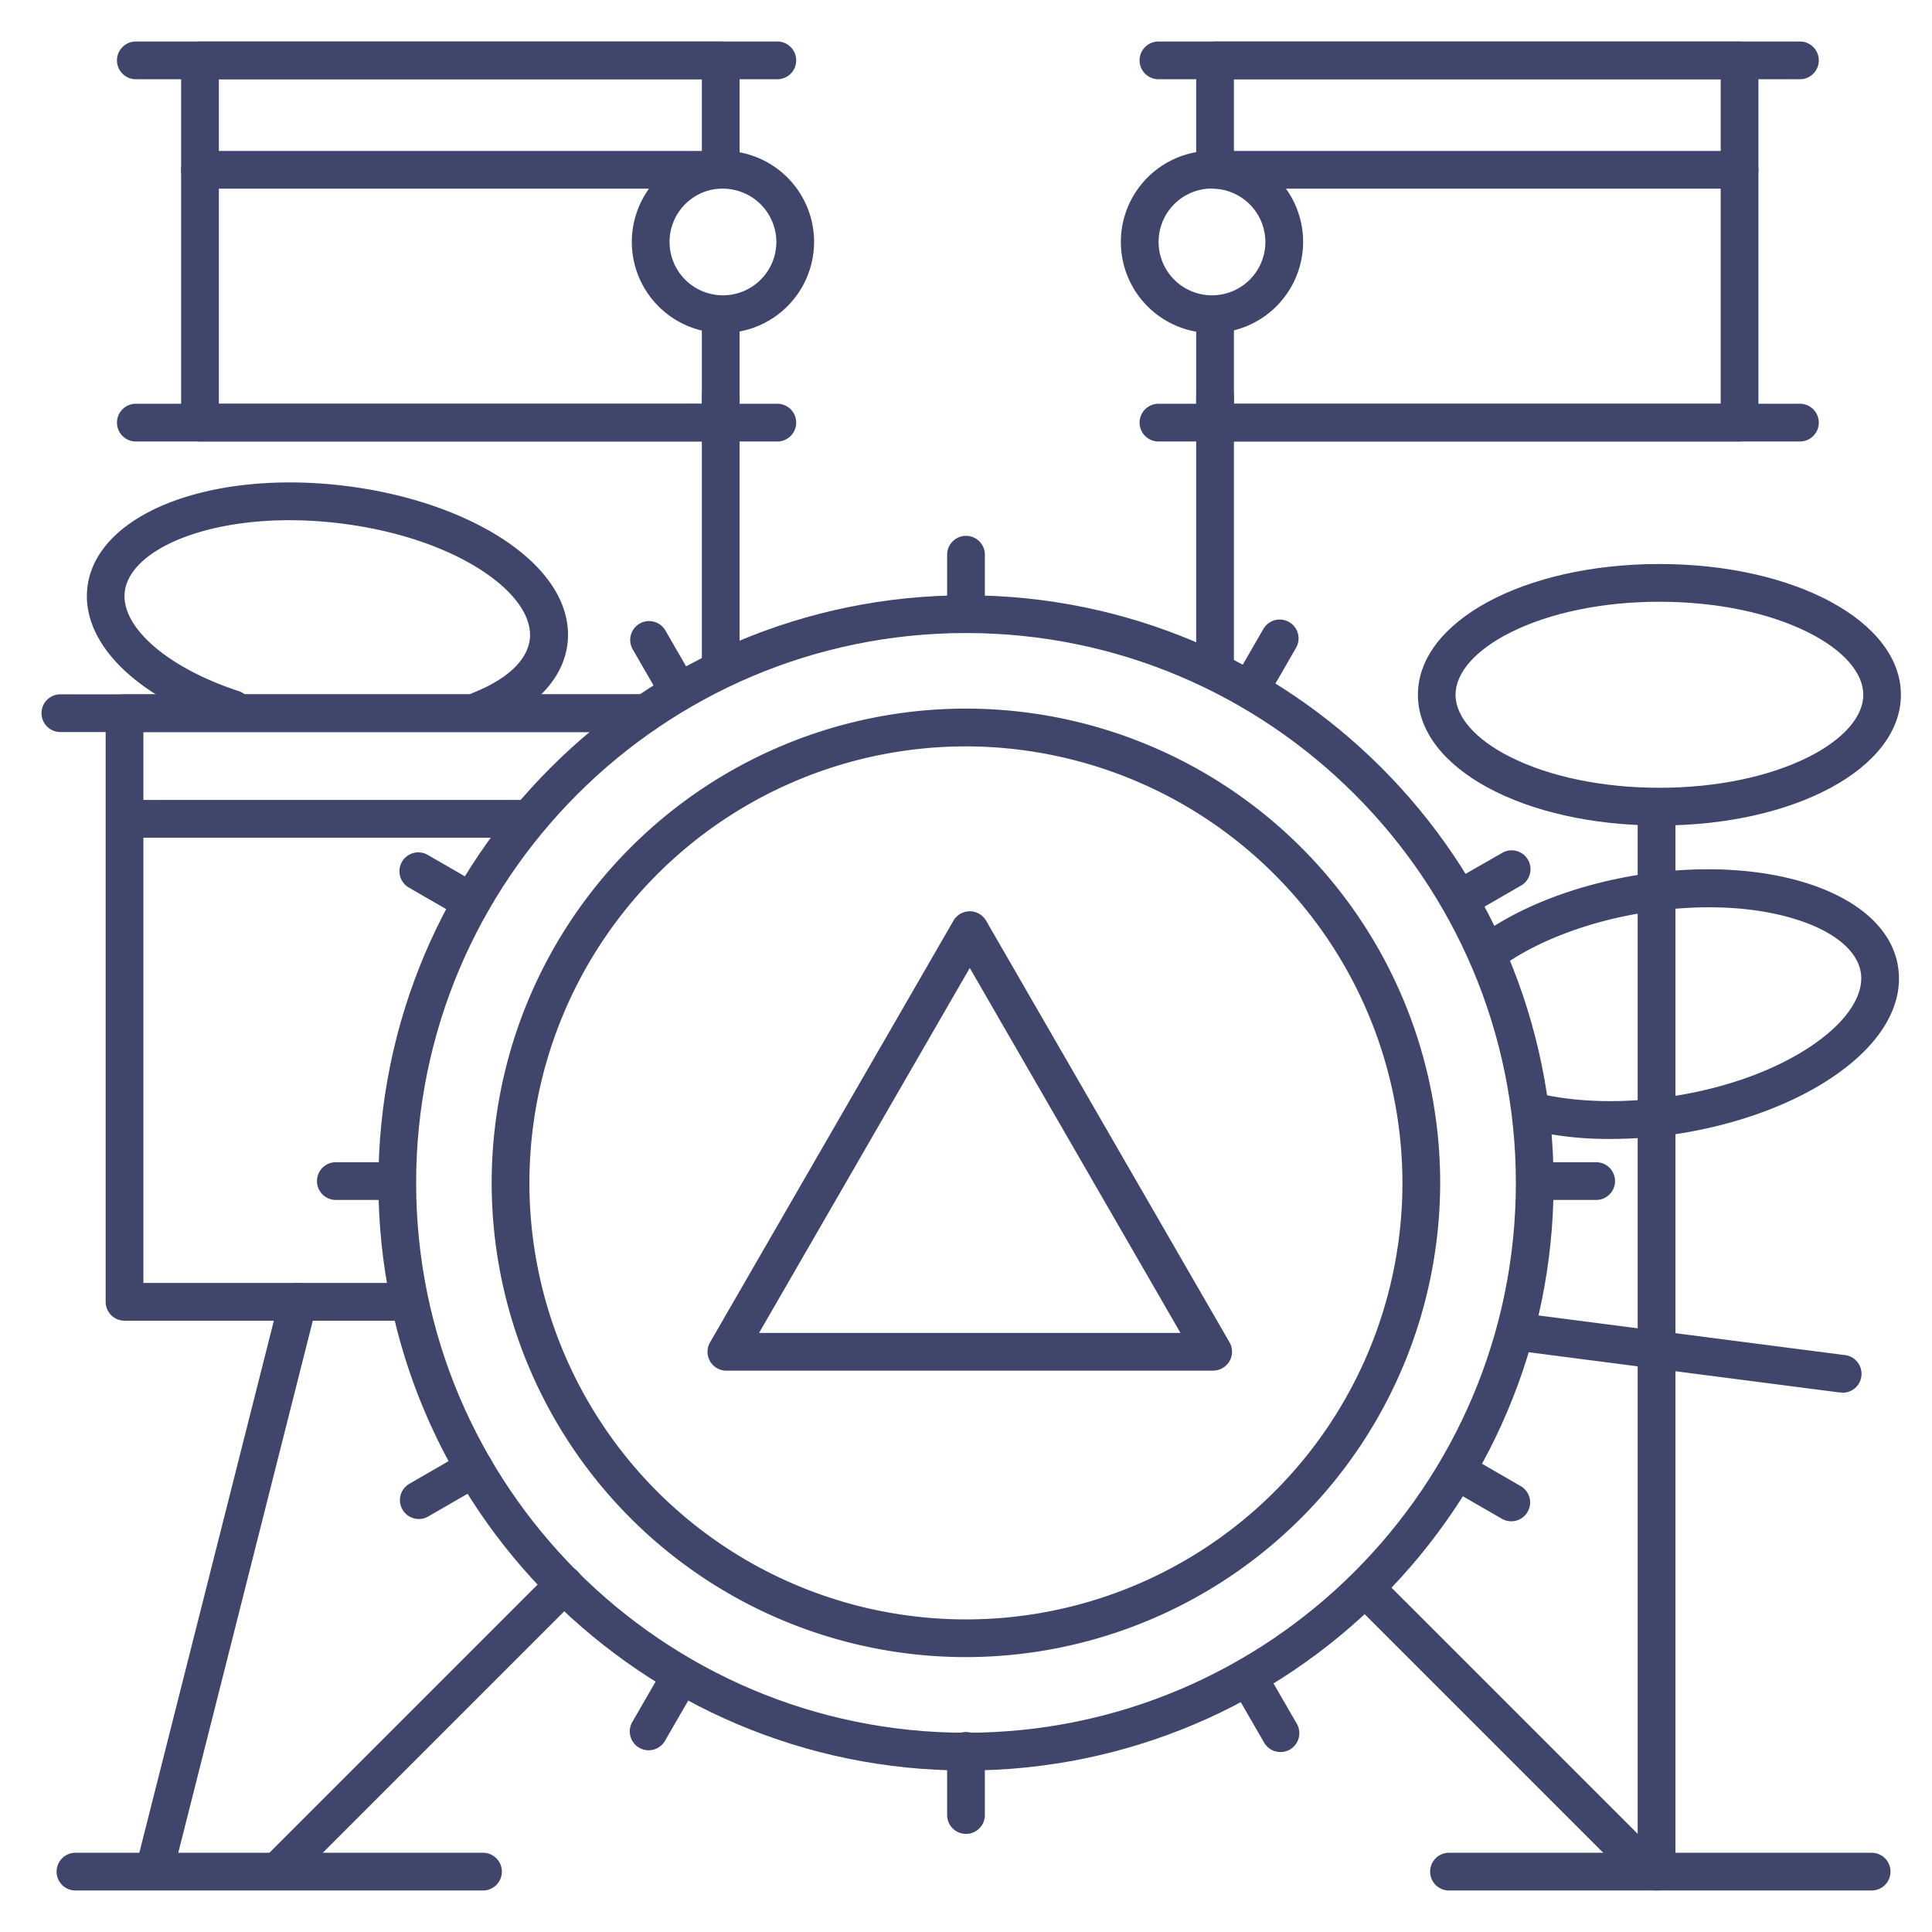<?xml version="1.0" ?><svg viewBox="0 0 512 512" xmlns="http://www.w3.org/2000/svg"><defs><style>.cls-1{fill:#3f456b;}</style></defs><title/><g id="Lines"><path class="cls-1" d="M107,350H33a5,5,0,0,1-5-5V189a5,5,0,0,1,5-5H171a5,5,0,0,1,0,10H38V340h69a5,5,0,0,1,0,10Z"/><path class="cls-1" d="M171,194H16a5,5,0,0,1,0-10H171a5,5,0,0,1,0,10Z"/><path class="cls-1" d="M439,501a5,5,0,0,1-5-5V214a5,5,0,0,1,10,0V496A5,5,0,0,1,439,501Z"/><path class="cls-1" d="M496,501H384a5,5,0,0,1,0-10H496a5,5,0,0,1,0,10Z"/><path class="cls-1" d="M128,501H20a5,5,0,0,1,0-10H128a5,5,0,0,1,0,10Z"/><path class="cls-1" d="M256,469.2c-85.86,0-155.72-69.86-155.72-155.72S170.13,157.76,256,157.76s155.72,69.85,155.72,155.72S341.86,469.2,256,469.2Zm0-301.44c-80.35,0-145.72,65.37-145.72,145.72S175.64,459.2,256,459.2s145.72-65.37,145.72-145.72S336.34,167.76,256,167.76Z"/><path class="cls-1" d="M256,439.15A125.68,125.68,0,1,1,381.66,313.48,125.81,125.81,0,0,1,256,439.15Zm0-241.35A115.68,115.68,0,1,0,371.66,313.48,115.81,115.81,0,0,0,256,197.8Z"/><path class="cls-1" d="M191,117H53a5,5,0,0,1-5-5V16a5,5,0,0,1,5-5H191a5,5,0,0,1,5,5V44a5,5,0,0,1-10,0V21H58v86H186V84a5,5,0,0,1,10,0v28A5,5,0,0,1,191,117Z"/><path class="cls-1" d="M206,21H36a5,5,0,0,1,0-10H206a5,5,0,0,1,0,10Z"/><path class="cls-1" d="M206,117H36a5,5,0,0,1,0-10H206a5,5,0,0,1,0,10Z"/><path class="cls-1" d="M191.58,88.26a24.15,24.15,0,1,1,24.16-24.15A24.18,24.18,0,0,1,191.58,88.26Zm0-38.3a14.15,14.15,0,1,0,14.16,14.15A14.17,14.17,0,0,0,191.58,50Z"/><path class="cls-1" d="M191,180a5,5,0,0,1-5-5V105a5,5,0,0,1,10,0v70A5,5,0,0,1,191,180Z"/><path class="cls-1" d="M461,117H322a5,5,0,0,1-5-5V84a5,5,0,0,1,10,0v23H456V21H327V44a5,5,0,0,1-10,0V16a5,5,0,0,1,5-5H461a5,5,0,0,1,5,5v96A5,5,0,0,1,461,117Z"/><path class="cls-1" d="M477,21H307a5,5,0,0,1,0-10H477a5,5,0,0,1,0,10Z"/><path class="cls-1" d="M477,117H307a5,5,0,0,1,0-10H477a5,5,0,0,1,0,10Z"/><path class="cls-1" d="M321.19,88.26a24.15,24.15,0,1,1,24.15-24.15A24.18,24.18,0,0,1,321.19,88.26Zm0-38.3a14.15,14.15,0,1,0,14.15,14.15A14.17,14.17,0,0,0,321.19,50Z"/><path class="cls-1" d="M322,180a5,5,0,0,1-5-5V105a5,5,0,0,1,10,0v70A5,5,0,0,1,322,180Z"/><path class="cls-1" d="M74.18,500.29a5,5,0,0,1-3.53-8.54l75.28-75.28a5,5,0,1,1,7.07,7.07L77.72,498.82A5,5,0,0,1,74.18,500.29Z"/><path class="cls-1" d="M436.23,500.29a5,5,0,0,1-3.54-1.47l-74.45-74.45a5,5,0,0,1,7.07-7.07l74.45,74.45a5,5,0,0,1,0,7.07A5,5,0,0,1,436.23,500.29Z"/><path class="cls-1" d="M256,486a5,5,0,0,1-5-5V464a5,5,0,0,1,10,0v17A5,5,0,0,1,256,486Z"/><path class="cls-1" d="M256,166a5,5,0,0,1-5-5V147a5,5,0,0,1,10,0v14A5,5,0,0,1,256,166Z"/><path class="cls-1" d="M423,318H408a5,5,0,0,1,0-10h15a5,5,0,0,1,0,10Z"/><path class="cls-1" d="M105,318H89a5,5,0,0,1,0-10h16a5,5,0,0,1,0,10Z"/><path class="cls-1" d="M339.28,464.31A5,5,0,0,1,335,461.8l-8.6-14.88a5,5,0,1,1,8.66-5l8.6,14.88a5,5,0,0,1-4.33,7.51Z"/><path class="cls-1" d="M179.41,187.41a5,5,0,0,1-4.33-2.5l-7.38-12.79a5,5,0,1,1,8.66-5l7.38,12.79a5,5,0,0,1-4.33,7.5Z"/><path class="cls-1" d="M388,242.57a5,5,0,0,1-2.5-9.33L398.13,226a5,5,0,0,1,5,8.66l-12.59,7.27A5,5,0,0,1,388,242.57Z"/><path class="cls-1" d="M111,402.55a5,5,0,0,1-2.51-9.33l14.64-8.45a5,5,0,1,1,5,8.66l-14.64,8.45A5,5,0,0,1,111,402.55Z"/><path class="cls-1" d="M400.51,403.16a5,5,0,0,1-2.5-.67l-13.56-7.83a5,5,0,0,1,5-8.66L403,393.83a5,5,0,0,1-2.5,9.33Z"/><path class="cls-1" d="M124.9,244a5,5,0,0,1-2.49-.67l-14.08-8.13a5,5,0,0,1,5-8.66l14.08,8.13A5,5,0,0,1,124.9,244Z"/><path class="cls-1" d="M331.23,187.86a5,5,0,0,1-4.32-7.5l7.91-13.7a5,5,0,0,1,8.66,5l-7.91,13.7A5,5,0,0,1,331.23,187.86Z"/><path class="cls-1" d="M171.9,463.84a5,5,0,0,1-4.33-7.5l8.6-14.89a5,5,0,0,1,8.66,5l-8.6,14.89A5,5,0,0,1,171.9,463.84Z"/><path class="cls-1" d="M41,500.29a4.83,4.83,0,0,1-1.23-.16,5,5,0,0,1-3.62-6.07l38-150.29a5,5,0,0,1,9.7,2.46l-38,150.28A5,5,0,0,1,41,500.29Z"/><path class="cls-1" d="M127.24,193.23a5,5,0,0,1-1.84-9.65c9-3.58,14.37-8.62,15-14.2.67-5.8-3.89-12.39-12.53-18.07-9.78-6.43-23.38-10.93-38.28-12.68s-29.17-.48-40.18,3.52c-9.71,3.54-15.67,8.9-16.35,14.71C32,166.2,44.43,177,63.32,183.17a5,5,0,0,1-3.09,9.51c-24.22-7.89-38.77-22.4-37.07-37,2.25-19.3,32-31.16,67.62-27,16.42,1.92,31.55,7,42.62,14.26,12.08,7.94,18.11,17.74,17,27.58-1.1,9.41-8.66,17.35-21.28,22.34A5,5,0,0,1,127.24,193.23Z"/><path class="cls-1" d="M426.66,301.83a92.67,92.67,0,0,1-21.08-2.29,5,5,0,1,1,2.27-9.74c10.37,2.43,23.06,2.66,35.74.67,14.82-2.33,28.23-7.38,37.75-14.2,8.4-6,12.7-12.78,11.79-18.55s-7.07-10.89-16.92-14c-11.15-3.57-25.46-4.25-40.28-1.91-15.3,2.4-29.47,7.89-38.9,15a5,5,0,0,1-6-8c10.85-8.24,26.26-14.26,43.38-17C469.84,226.31,500,237,503,256.16c1.54,9.79-4.09,19.82-15.85,28.24-10.76,7.71-25.68,13.38-42,16A119.36,119.36,0,0,1,426.66,301.83Z"/><path class="cls-1" d="M439.76,218.77c-35.91,0-64-15.22-64-34.65s28.12-34.65,64-34.65,64,15.22,64,34.65S475.67,218.77,439.76,218.77Zm0-59.3c-15,0-29,2.89-39.5,8.15-9.23,4.64-14.53,10.65-14.53,16.5s5.3,11.86,14.53,16.5c10.47,5.25,24.5,8.15,39.5,8.15s29-2.9,39.5-8.15c9.23-4.64,14.53-10.66,14.53-16.5s-5.3-11.86-14.53-16.5C468.79,162.36,454.76,159.47,439.76,159.47Z"/><path class="cls-1" d="M488,369a4.73,4.73,0,0,1-.65,0l-85-11a5,5,0,1,1,1.28-9.92l85,11a5,5,0,0,1-.63,10Z"/></g><g id="Outline"><path class="cls-1" d="M191,50H53a5,5,0,0,1,0-10H191a5,5,0,0,1,0,10Z"/><path class="cls-1" d="M461,50H323a5,5,0,0,1,0-10H461a5,5,0,0,1,0,10Z"/><path class="cls-1" d="M139,222H36a5,5,0,0,1,0-10H139a5,5,0,0,1,0,10Z"/><path class="cls-1" d="M321.5,363.24h-129a5,5,0,0,1-4.33-7.5L252.67,244a5,5,0,0,1,8.66,0l64.5,111.72a5,5,0,0,1-4.33,7.5Zm-120.34-10H312.84L257,256.52Z"/></g></svg>